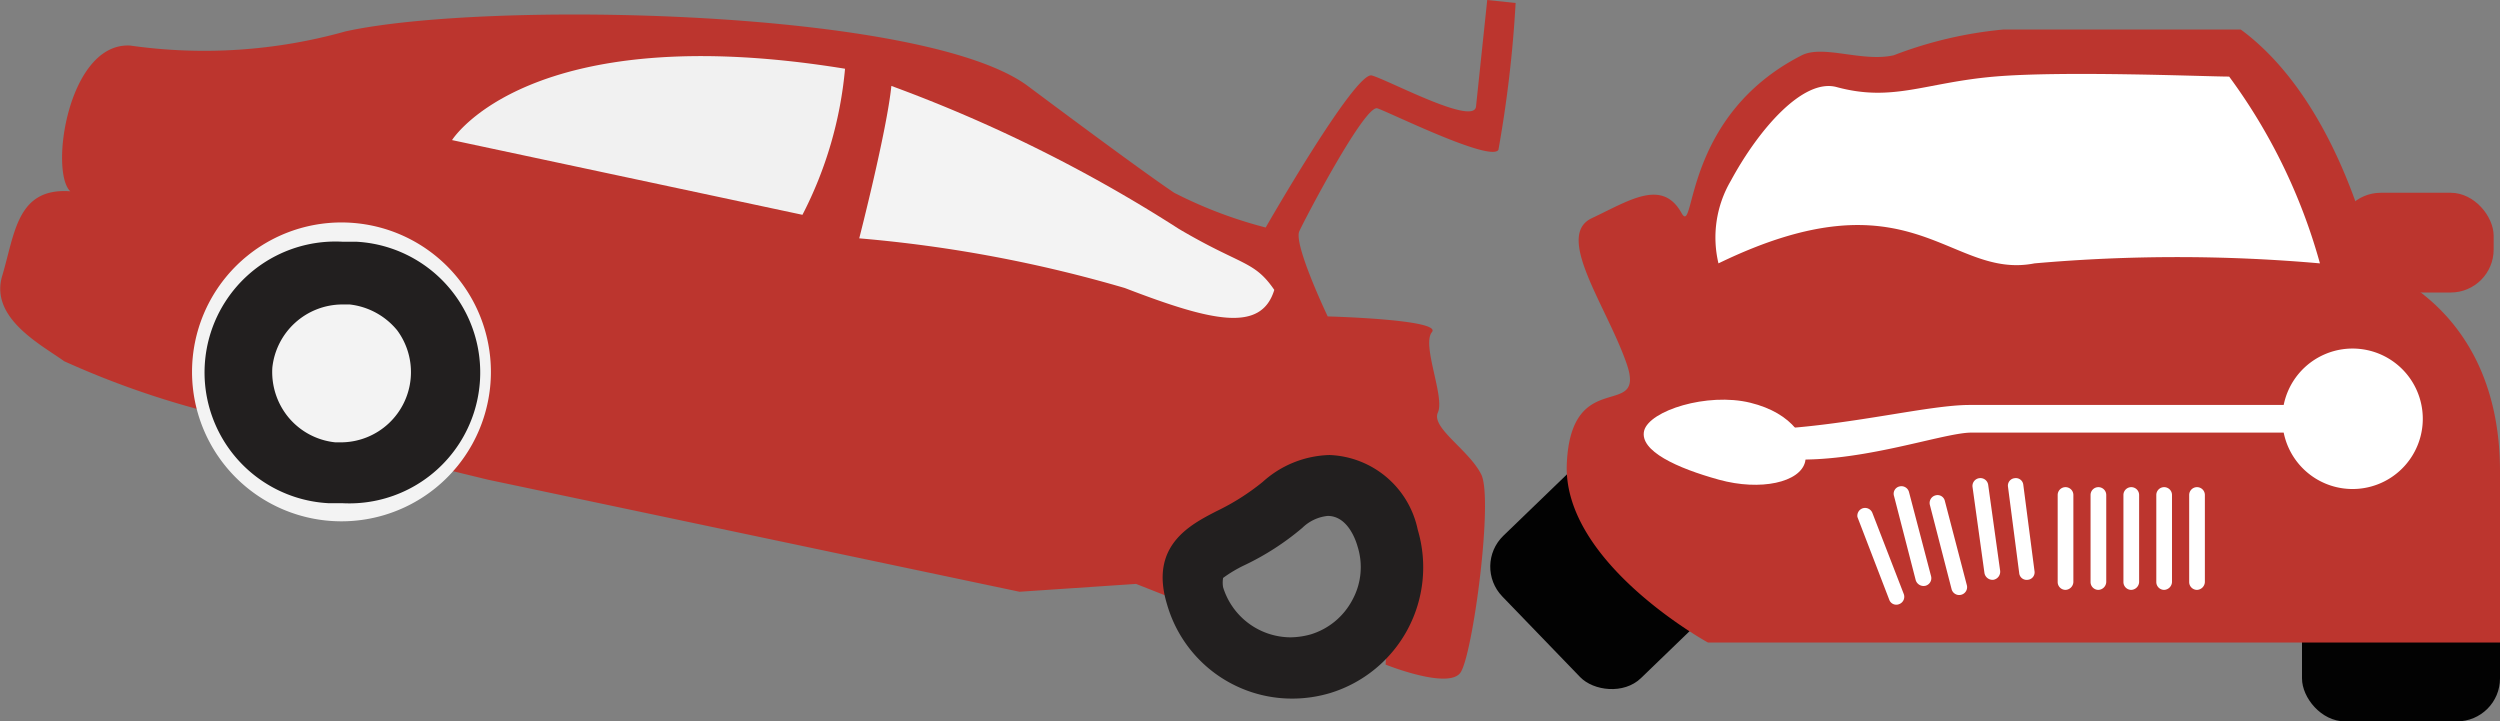 <svg id="Layer_1" data-name="Layer 1" xmlns="http://www.w3.org/2000/svg" viewBox="0 0 66.92 19.31"><rect x="0" y="0" width="66.92" height="19.31" fill="#808080" stroke="none"/><defs><style>.cls-1{fill:#020202;}.cls-2{fill:#bc352e;}.cls-3{fill:#fff;}.cls-4{fill:#f3f3f3;}.cls-5{fill:#f1f1f1;}.cls-6{fill:#221f1f;}</style></defs><title>accedent</title><rect class="cls-1" x="40.82" y="13.76" width="5.15" height="5.3" rx="1.15" ry="1.15" transform="translate(0.49 33.59) rotate(-43.99)"/><rect class="cls-1" x="61.62" y="14.16" width="5.3" height="5.15" rx="1.15" ry="1.15"/><path class="cls-2" d="M42.22,13.58c.11-2.65,2.14-1.14,1.6-2.69S41.89,7.47,42.89,7s1.88-1.07,2.4-.14c.38.68,0-2.58,3.22-4.22.58-.29,1.62.19,2.46,0a11,11,0,0,1,2.94-.69h6.35c2.72,2,3.58,6.36,3.58,6.36s3.36,1,3.36,5.47v4.58H46S42.11,16.23,42.22,13.58Z" transform="translate(-0.28 -1.16)"/><rect class="cls-2" x="62.58" y="5.16" width="4.17" height="2.67" rx="1.15" ry="1.15"/><path class="cls-3" d="M47.88,12.64C49.94,12.51,51.94,12,53,12h8.41a1.88,1.88,0,1,1,0,.74H53.05c-.79,0-3.18.9-5.17.69C47.36,13.11,47.84,12.77,47.88,12.64Z" transform="translate(-0.28 -1.16)"/><path class="cls-3" d="M44.29,12.69c-.13.54.88,1,2,1.31s2.18.07,2.31-.48-.32-1.3-1.47-1.58S44.43,12.15,44.29,12.69Z" transform="translate(-0.28 -1.16)"/><path class="cls-3" d="M46.61,6c.74-1.37,1.93-2.75,2.83-2.51,1.51.41,2.37-.12,4.23-.28s5.68,0,6.28,0a15.29,15.29,0,0,1,2.43,5,43.52,43.52,0,0,0-7.64,0c-2.3.45-3.27-2.52-8.46,0A3,3,0,0,1,46.61,6Z" transform="translate(-0.28 -1.16)"/><path class="cls-3" d="M58.88,16.74a.21.21,0,0,0,.21.21h0a.22.22,0,0,0,.21-.21V14.41a.21.21,0,0,0-.21-.21h0a.21.21,0,0,0-.21.21Z" transform="translate(-0.28 -1.16)"/><path class="cls-3" d="M58,16.74a.21.21,0,0,0,.21.21h0a.22.22,0,0,0,.21-.21V14.41a.21.21,0,0,0-.21-.21h0a.21.21,0,0,0-.21.21Z" transform="translate(-0.28 -1.16)"/><path class="cls-3" d="M57.12,16.74a.21.21,0,0,0,.21.21h0a.22.22,0,0,0,.21-.21V14.41a.21.21,0,0,0-.21-.21h0a.21.21,0,0,0-.21.21Z" transform="translate(-0.28 -1.16)"/><path class="cls-3" d="M56.24,16.74a.21.21,0,0,0,.21.21h0a.22.22,0,0,0,.21-.21V14.41a.21.21,0,0,0-.21-.21h0a.21.21,0,0,0-.21.21Z" transform="translate(-0.28 -1.16)"/><path class="cls-3" d="M55.36,16.74a.21.21,0,0,0,.21.21h0a.22.22,0,0,0,.21-.21V14.41a.21.21,0,0,0-.21-.21h0a.21.21,0,0,0-.21.21Z" transform="translate(-0.28 -1.16)"/><path class="cls-3" d="M54.33,16.5a.2.2,0,0,0,.23.18h0a.2.2,0,0,0,.18-.23l-.3-2.31a.2.2,0,0,0-.23-.18h0a.2.2,0,0,0-.18.23Z" transform="translate(-0.28 -1.16)"/><path class="cls-3" d="M53.4,16.5a.22.22,0,0,0,.24.18h0a.22.22,0,0,0,.18-.24l-.32-2.3a.21.21,0,0,0-.24-.18h0a.21.21,0,0,0-.18.23Z" transform="translate(-0.28 -1.16)"/><path class="cls-3" d="M52.52,16.93a.21.21,0,0,0,.26.15h0a.21.21,0,0,0,.15-.25l-.59-2.26a.2.2,0,0,0-.25-.15h0a.21.21,0,0,0-.15.26Z" transform="translate(-0.28 -1.16)"/><path class="cls-3" d="M51.56,16.69a.22.22,0,0,0,.26.15h0a.21.21,0,0,0,.15-.26l-.59-2.25a.21.21,0,0,0-.25-.15h0a.2.2,0,0,0-.15.26Z" transform="translate(-0.28 -1.16)"/><path class="cls-3" d="M50.85,17.21a.2.2,0,0,0,.27.12h0a.21.21,0,0,0,.12-.27l-.84-2.17a.21.21,0,0,0-.27-.12h0A.21.21,0,0,0,50,15Z" transform="translate(-0.28 -1.16)"/><path class="cls-2" d="M5.53,12.1A23.59,23.59,0,0,1,2,10.83C1.37,10.38,0,9.67.34,8.54S.73,6.18,2.16,6.28c-.56-.54-.05-4,1.61-3.9A14,14,0,0,0,9.53,2C13.3,1.17,25,1.39,27.79,3.46q3,2.24,3.92,2.86a11.85,11.85,0,0,0,2.45.93S36.56,3.06,37,3.18s2.74,1.36,2.79.83l.3-2.85.76.08a32.68,32.68,0,0,1-.46,3.93c-.2.34-2.91-1-3.24-1.11S35.22,7,35.06,7.35s.76,2.28.76,2.28,3.07.08,2.79.42.35,1.74.16,2.15.83,1,1.16,1.66-.23,4.86-.56,5.31-2-.22-2-.22.33-5-1.8-4.84-3.13,3.37-3.13,3.37l-1.75-.69L27.57,17,13.34,14Z" transform="translate(-0.28 -1.16)"/><path class="cls-4" d="M5.44,10.72A4,4,0,1,0,9.87,7.14,4,4,0,0,0,5.44,10.72Z" transform="translate(-0.28 -1.16)"/><path class="cls-5" d="M12.38,4.91l9.38,2A10.58,10.58,0,0,0,22.9,3C14.42,1.62,12.38,4.91,12.38,4.91Z" transform="translate(-0.28 -1.16)"/><path class="cls-4" d="M24.14,3.46c-.12,1.2-.86,4.08-.86,4.08a36.1,36.1,0,0,1,7.11,1.33c2.34.9,3.65,1.2,4,.05-.54-.79-.87-.64-2.55-1.63A39.25,39.25,0,0,0,24.14,3.46Z" transform="translate(-0.28 -1.16)"/><path class="cls-6" d="M9.08,14.63a3.5,3.5,0,0,1,.36-7l.37,0a3.5,3.5,0,0,1-.36,7ZM7.57,11A1.91,1.91,0,0,0,8,12.33,1.88,1.88,0,0,0,9.25,13h.2A1.88,1.88,0,0,0,10.91,10a1.92,1.92,0,0,0-1.27-.69h-.2A1.89,1.89,0,0,0,7.57,11Z" transform="translate(-0.28 -1.16)"/><path class="cls-6" d="M31.52,17.34c-.48-1.57.61-2.13,1.33-2.5a6.22,6.22,0,0,0,1.23-.78,2.77,2.77,0,0,1,1.79-.72,2.51,2.51,0,0,1,2.36,2,3.52,3.52,0,0,1-2.34,4.37,3.55,3.55,0,0,1-1,.15A3.48,3.48,0,0,1,31.52,17.34Zm3.62-2.05a7.11,7.11,0,0,1-1.55,1,3.53,3.53,0,0,0-.57.34.74.74,0,0,0,0,.25,1.9,1.9,0,0,0,1.8,1.34,2.09,2.09,0,0,0,.55-.08,1.88,1.88,0,0,0,1.11-.92,1.83,1.83,0,0,0,.14-1.43c-.07-.25-.3-.82-.8-.82A1.14,1.14,0,0,0,35.14,15.29Z" transform="translate(-0.28 -1.16)"/></svg>